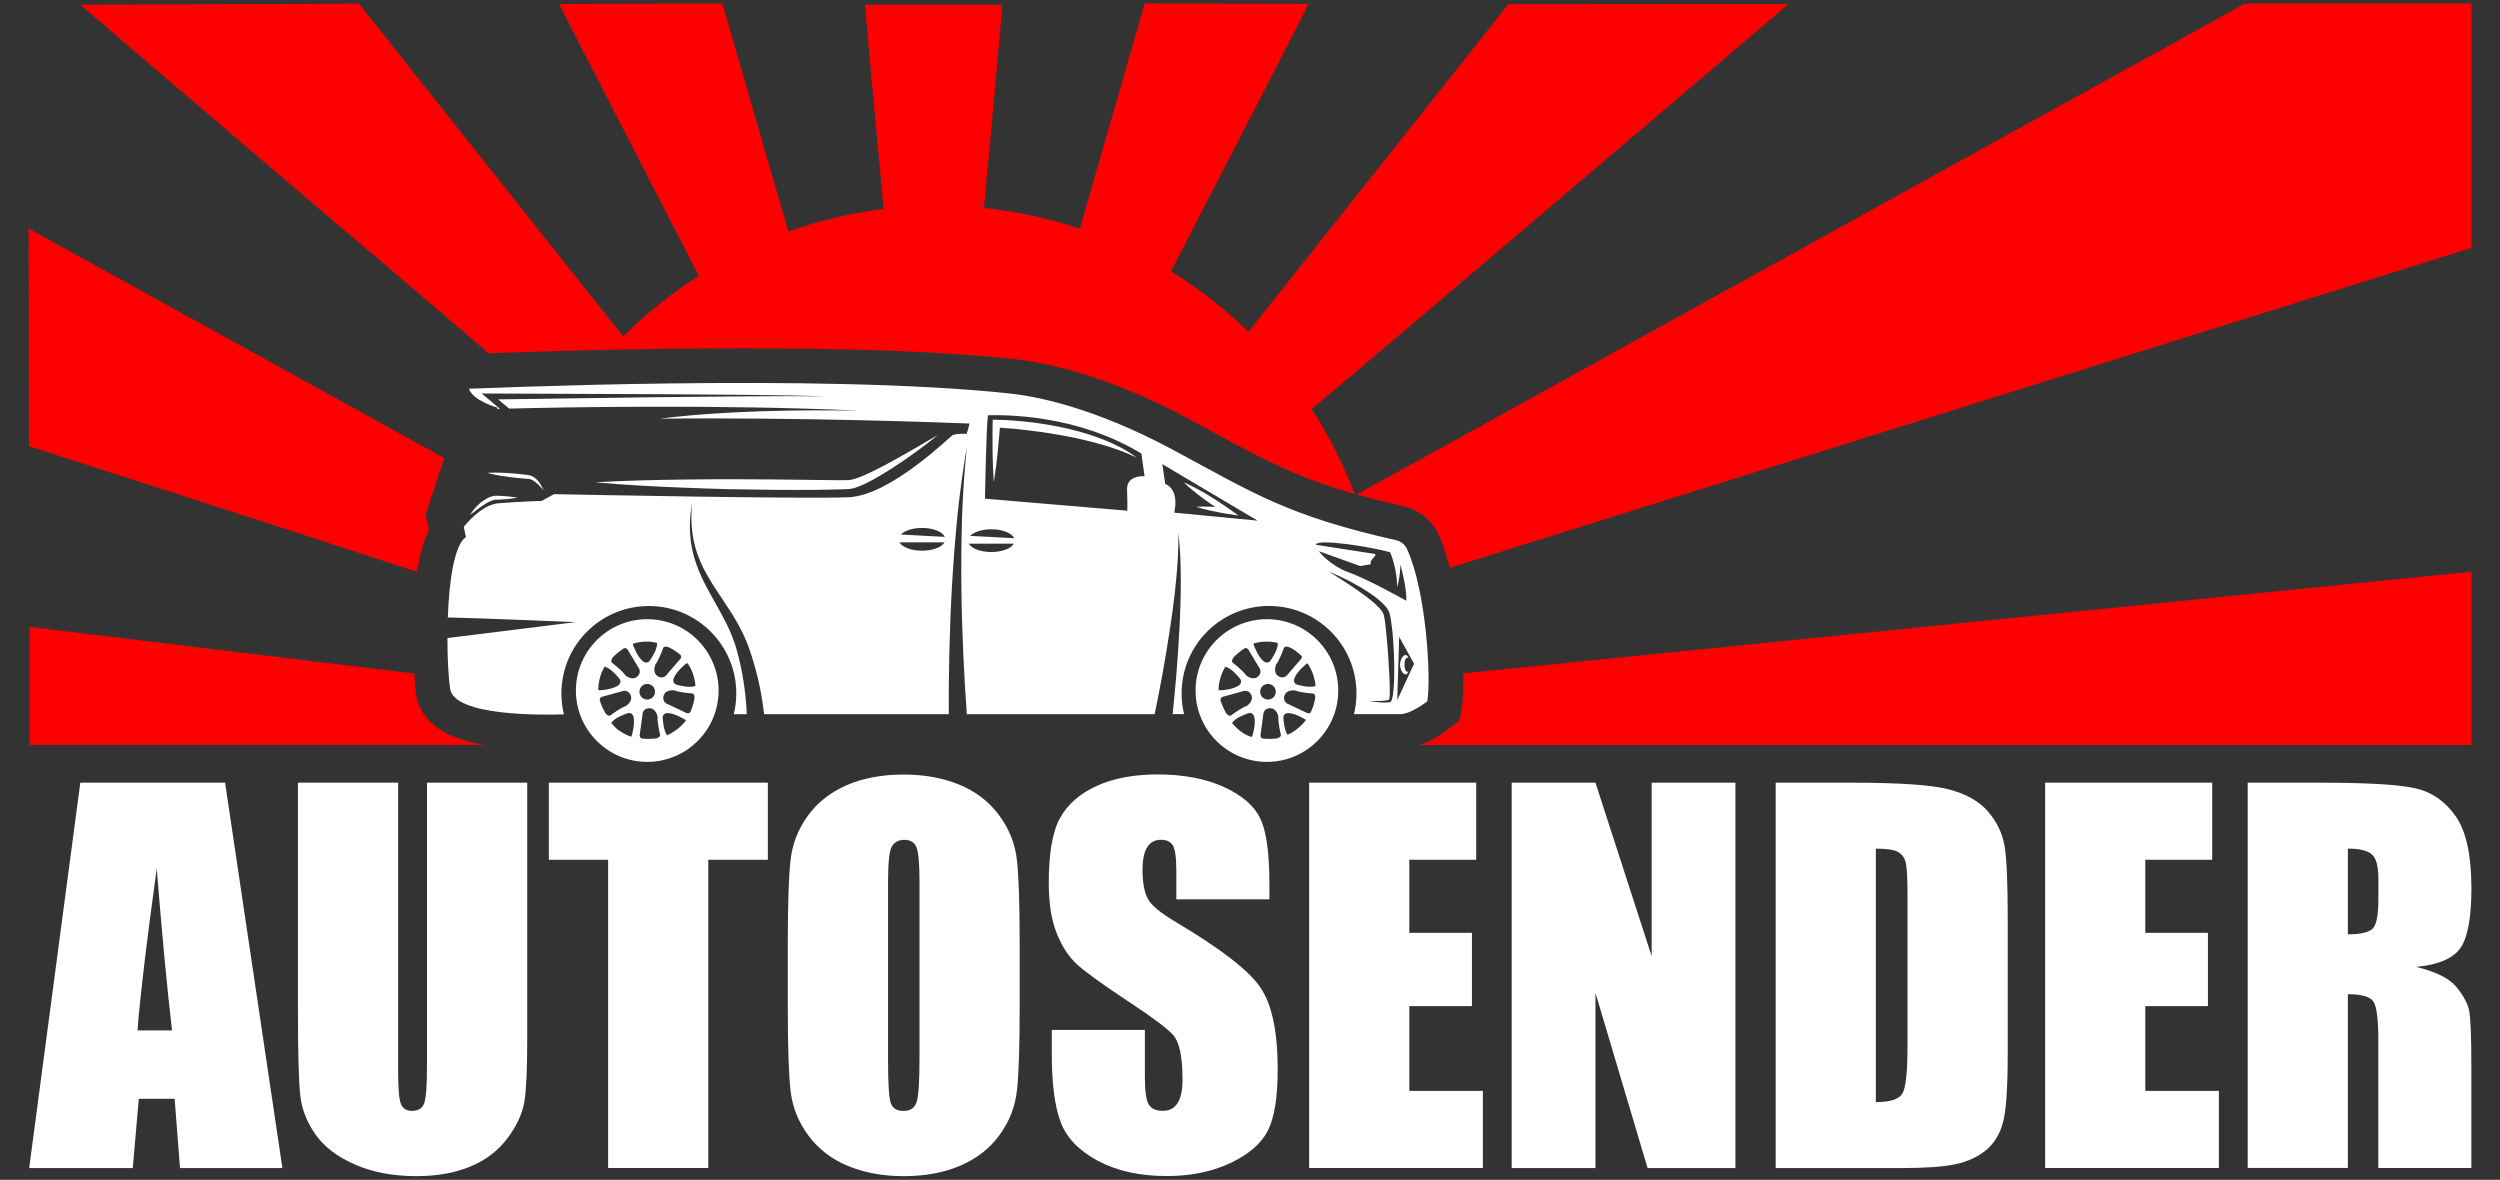 <svg width="89" height="42" viewBox="0 0 89 42" fill="none" xmlns="http://www.w3.org/2000/svg">
<rect x="0" y="0" width="89" height="42" fill="#333333" stroke="none"/>
<path d="M8.013 27.863L10.054 41.583H6.409L6.217 39.117H4.941L4.727 41.583H1.039L2.859 27.863H8.013ZM6.124 36.683C5.943 35.129 5.763 33.209 5.58 30.921C5.216 33.549 4.988 35.469 4.895 36.683H6.124Z" fill="white"/>
<path d="M18.769 27.863V37.033C18.769 38.073 18.736 38.803 18.667 39.223C18.598 39.644 18.399 40.076 18.066 40.521C17.733 40.965 17.294 41.3 16.747 41.528C16.203 41.756 15.559 41.87 14.82 41.87C14.001 41.87 13.278 41.735 12.651 41.464C12.024 41.193 11.556 40.839 11.244 40.404C10.933 39.969 10.75 39.511 10.693 39.026C10.636 38.544 10.607 37.527 10.607 35.98V27.863H14.174V38.149C14.174 38.748 14.207 39.131 14.271 39.297C14.335 39.463 14.469 39.547 14.666 39.547C14.892 39.547 15.037 39.454 15.103 39.271C15.167 39.088 15.2 38.653 15.2 37.971V27.863H18.769Z" fill="white"/>
<path d="M27.335 27.863V30.608H25.215V41.581H21.649V30.608H19.539V27.863H27.335Z" fill="white"/>
<path d="M36.3 35.898C36.3 37.276 36.267 38.252 36.203 38.825C36.139 39.398 35.934 39.923 35.592 40.396C35.25 40.871 34.789 41.234 34.207 41.489C33.625 41.743 32.948 41.871 32.173 41.871C31.439 41.871 30.778 41.75 30.194 41.51C29.609 41.27 29.139 40.909 28.782 40.429C28.426 39.949 28.215 39.426 28.148 38.861C28.079 38.295 28.046 37.307 28.046 35.895V33.548C28.046 32.17 28.079 31.193 28.143 30.62C28.207 30.048 28.412 29.523 28.754 29.047C29.096 28.572 29.557 28.209 30.139 27.954C30.721 27.7 31.399 27.574 32.173 27.574C32.907 27.574 33.568 27.695 34.153 27.935C34.737 28.175 35.207 28.537 35.564 29.017C35.92 29.497 36.132 30.019 36.198 30.585C36.267 31.15 36.3 32.139 36.3 33.55V35.898ZM32.734 31.388C32.734 30.749 32.698 30.342 32.627 30.164C32.556 29.986 32.411 29.898 32.19 29.898C32.005 29.898 31.86 29.969 31.762 30.114C31.662 30.259 31.615 30.684 31.615 31.39V37.796C31.615 38.592 31.648 39.084 31.712 39.269C31.776 39.455 31.928 39.55 32.166 39.55C32.408 39.55 32.565 39.443 32.632 39.229C32.701 39.015 32.734 38.504 32.734 37.696V31.388Z" fill="white"/>
<path d="M45.189 32.016H41.877V30.999C41.877 30.524 41.834 30.222 41.751 30.091C41.665 29.961 41.525 29.896 41.328 29.896C41.114 29.896 40.95 29.984 40.841 30.16C40.731 30.336 40.674 30.602 40.674 30.956C40.674 31.415 40.736 31.759 40.86 31.99C40.978 32.223 41.313 32.501 41.867 32.829C43.454 33.772 44.455 34.544 44.868 35.15C45.282 35.756 45.486 36.73 45.486 38.073C45.486 39.049 45.372 39.769 45.144 40.233C44.916 40.696 44.474 41.083 43.818 41.397C43.162 41.71 42.399 41.867 41.53 41.867C40.575 41.867 39.76 41.687 39.085 41.325C38.41 40.964 37.968 40.503 37.759 39.945C37.55 39.387 37.445 38.593 37.445 37.564V36.666H40.758V38.334C40.758 38.847 40.805 39.18 40.898 39.325C40.99 39.472 41.157 39.546 41.394 39.546C41.632 39.546 41.808 39.453 41.924 39.265C42.041 39.078 42.098 38.802 42.098 38.434C42.098 37.626 41.988 37.098 41.767 36.849C41.542 36.599 40.986 36.186 40.097 35.604C39.211 35.017 38.621 34.589 38.334 34.325C38.046 34.059 37.806 33.694 37.619 33.223C37.429 32.755 37.336 32.156 37.336 31.427C37.336 30.377 37.469 29.607 37.737 29.122C38.006 28.635 38.438 28.257 39.037 27.981C39.636 27.708 40.358 27.57 41.207 27.57C42.133 27.57 42.922 27.72 43.576 28.019C44.229 28.319 44.659 28.697 44.873 29.15C45.084 29.604 45.191 30.377 45.191 31.467V32.016H45.189Z" fill="white"/>
<path d="M46.605 27.863H52.553V30.608H50.172V33.209H52.401V35.818H50.172V38.836H52.79V41.581H46.605V27.863Z" fill="white"/>
<path d="M61.781 27.863V41.583H58.654L56.798 35.346V41.583H53.816V27.863H56.798L58.799 34.041V27.863H61.781Z" fill="white"/>
<path d="M63.214 27.863H65.882C67.605 27.863 68.769 27.942 69.377 28.101C69.986 28.26 70.447 28.519 70.763 28.88C71.079 29.241 71.276 29.645 71.357 30.087C71.438 30.529 71.475 31.401 71.475 32.701V37.505C71.475 38.736 71.418 39.561 71.302 39.977C71.186 40.392 70.984 40.716 70.696 40.951C70.409 41.186 70.052 41.35 69.629 41.443C69.206 41.535 68.567 41.583 67.714 41.583H63.214V27.863ZM66.78 30.211V39.235C67.294 39.235 67.61 39.133 67.728 38.926C67.847 38.72 67.907 38.159 67.907 37.244V31.915C67.907 31.292 67.888 30.895 67.847 30.719C67.807 30.544 67.717 30.415 67.576 30.334C67.436 30.251 67.17 30.211 66.78 30.211Z" fill="white"/>
<path d="M72.807 27.863H78.754V30.608H76.373V33.209H78.602V35.818H76.373V38.836H78.992V41.581H72.807V27.863Z" fill="white"/>
<path d="M80.018 27.863H82.543C84.226 27.863 85.366 27.927 85.963 28.058C86.559 28.189 87.044 28.519 87.419 29.054C87.794 29.588 87.982 30.439 87.982 31.608C87.982 32.675 87.849 33.392 87.583 33.761C87.317 34.129 86.794 34.348 86.015 34.421C86.721 34.597 87.196 34.83 87.438 35.125C87.68 35.419 87.832 35.688 87.892 35.932C87.951 36.177 87.98 36.854 87.98 37.962V41.581H84.668V37.021C84.668 36.286 84.611 35.833 84.494 35.657C84.378 35.481 84.076 35.393 83.584 35.393V41.578H80.018V27.863ZM83.584 30.211V33.262C83.986 33.262 84.266 33.207 84.428 33.095C84.589 32.986 84.67 32.627 84.67 32.024V31.271C84.67 30.836 84.592 30.551 84.437 30.415C84.283 30.28 83.998 30.211 83.584 30.211Z" fill="white"/>
<path d="M15.272 18.858L15.153 18.316L15.816 16.308C10.907 13.597 5.986 10.881 1.018 8.137C1.018 10.71 1.029 15.885 1.029 15.885C1.029 15.885 9.697 18.668 14.846 20.357C14.934 19.794 15.07 19.269 15.272 18.858Z" fill="#FF0000"/>
<path d="M17.399 12.576C18.879 12.521 22.526 12.398 26.449 12.398C30.431 12.398 33.651 12.524 36.025 12.773C37.343 12.913 39.515 13.403 42.386 14.949C42.671 15.104 42.941 15.251 43.2 15.391C45.002 16.37 46.154 16.995 48.224 17.587C47.822 16.518 47.306 15.505 46.696 14.56C47.991 13.476 49.279 12.383 50.566 11.293C54.24 8.178 63.671 0.144 63.671 0.144L63.371 0.142L53.698 0.151C53.698 0.151 47.765 7.633 44.446 11.811C43.609 10.996 42.685 10.273 41.685 9.658C43.581 6.001 46.316 0.686 46.587 0.137C44.812 0.137 40.751 0.125 40.751 0.125C40.751 0.125 39.437 4.682 38.441 8.144C37.351 7.778 36.21 7.524 35.027 7.403C35.317 4.357 35.664 0.46 35.68 0.17C34.017 0.17 32.43 0.17 30.795 0.17C30.812 0.446 31.166 4.354 31.458 7.443C30.284 7.588 29.148 7.857 28.067 8.244C27.064 4.775 25.715 0.127 25.715 0.127C25.715 0.127 20.276 0.139 19.903 0.139C19.965 0.289 23.146 6.45 24.876 9.817C23.902 10.44 22.999 11.164 22.186 11.979C19.28 8.323 12.777 0.13 12.777 0.13L2.854 0.168C2.854 0.168 8.581 5.072 11.176 7.275C12.794 8.646 15.284 10.768 17.399 12.576Z" fill="#FF0000"/>
<path d="M79.923 0.125C79.923 0.125 54.654 14.089 48.3 17.606C48.796 17.746 49.348 17.884 49.973 18.026C50.514 18.15 50.978 18.523 51.211 19.027C51.37 19.374 51.503 19.778 51.614 20.212C61.173 17.219 85.719 9.534 87.983 8.824C87.983 5.925 87.983 3.026 87.983 0.125C85.464 0.13 79.923 0.125 79.923 0.125Z" fill="#FF0000"/>
<path d="M52.042 25.166L51.966 25.638L51.591 25.935C51.405 26.083 51.016 26.356 50.555 26.522H87.983V20.352L52.092 23.97C52.102 24.491 52.083 24.914 52.042 25.166Z" fill="#FF0000"/>
<path d="M14.809 24.696C14.806 24.687 14.778 24.411 14.749 23.979L1.049 22.32V26.517H17.249C16.002 26.307 14.975 25.813 14.809 24.696Z" fill="#FF0000"/>
<path d="M39.321 15.666C38.914 15.502 38.496 15.376 38.071 15.274C37.646 15.172 37.215 15.101 36.783 15.041C36.348 14.991 35.918 14.948 35.476 14.944L35.341 14.941L35.338 15.072C35.336 15.245 35.331 15.421 35.334 15.595C35.334 15.768 35.334 15.944 35.336 16.118C35.338 16.291 35.343 16.467 35.35 16.643C35.357 16.819 35.367 16.992 35.379 17.168C35.407 16.994 35.433 16.821 35.455 16.647C35.476 16.474 35.498 16.3 35.514 16.127C35.533 15.954 35.55 15.78 35.564 15.607C35.576 15.478 35.586 15.35 35.595 15.224C35.978 15.253 36.362 15.286 36.745 15.338C37.17 15.388 37.593 15.459 38.014 15.538C38.223 15.578 38.432 15.623 38.641 15.673C38.848 15.723 39.055 15.778 39.261 15.837C39.466 15.899 39.67 15.963 39.872 16.039C40.074 16.115 40.271 16.198 40.468 16.291C40.119 16.03 39.727 15.828 39.321 15.666Z" fill="white"/>
<path d="M42.851 17.759C42.986 17.859 43.127 17.956 43.267 18.049C43.222 18.046 43.179 18.041 43.134 18.039C42.951 18.032 42.766 18.03 42.58 18.041C42.756 18.099 42.937 18.144 43.115 18.184C43.295 18.222 43.474 18.258 43.654 18.286L44.096 18.355L43.725 18.094C43.476 17.918 43.222 17.752 42.958 17.595C42.825 17.519 42.694 17.44 42.556 17.372C42.421 17.3 42.283 17.231 42.141 17.172C42.252 17.281 42.369 17.381 42.487 17.478C42.606 17.576 42.727 17.666 42.851 17.759Z" fill="white"/>
<path d="M50.039 24.01C50.079 24.01 50.117 23.956 50.146 23.903C50.134 23.91 50.122 23.915 50.108 23.915C50.039 23.915 49.999 23.801 49.999 23.663C49.999 23.523 50.039 23.411 50.108 23.411C50.12 23.411 50.134 23.416 50.146 23.423C50.117 23.371 50.079 23.316 50.039 23.316C49.951 23.316 49.842 23.485 49.842 23.666C49.842 23.841 49.951 24.01 50.039 24.01Z" fill="white"/>
<path d="M18.437 17.018L18.715 17.042C18.76 17.044 18.81 17.046 18.843 17.051C18.879 17.061 18.917 17.073 18.955 17.091C19.102 17.172 19.231 17.312 19.349 17.455C19.281 17.282 19.181 17.113 19.014 16.994C18.974 16.963 18.924 16.939 18.872 16.925C18.812 16.913 18.77 16.909 18.725 16.901L18.449 16.871C18.266 16.854 18.081 16.837 17.895 16.83C17.71 16.823 17.525 16.821 17.337 16.832C17.517 16.882 17.701 16.916 17.883 16.947C18.069 16.975 18.252 16.997 18.437 17.018Z" fill="white"/>
<path d="M50.089 19.545C50.015 19.386 49.87 19.269 49.699 19.231C45.847 18.362 44.64 17.566 41.801 16.036C38.897 14.472 36.837 14.101 35.896 14.002C29.049 13.282 17.059 13.838 16.695 13.838C16.826 14.265 17.71 14.512 17.71 14.512L17.695 14.558C17.726 14.558 17.76 14.555 17.798 14.555L17.375 14.199L17.149 14.009H17.441L23.462 14.033L26.473 14.056C27.476 14.068 28.481 14.075 29.483 14.116C28.481 14.094 27.476 14.106 26.473 14.111L23.462 14.139L17.731 14.218L18.128 14.546C20.053 14.498 25.556 14.391 30.602 14.619C28.414 14.584 25.72 14.622 23.491 14.905C28.507 14.85 33.682 15.045 34.518 15.078C34.43 15.403 34.414 15.444 34.414 15.444C34.414 15.444 34.022 15.425 33.908 15.496C33.796 15.565 31.703 17.628 30.225 17.701C28.832 17.77 20.677 17.611 19.725 17.592L19.285 17.832C19.285 17.832 18.601 17.851 17.76 17.915C17.27 17.953 16.812 18.39 16.51 18.754L16.531 18.854L16.588 19.115C16.168 19.405 15.989 20.698 15.942 21.98C17.113 22.007 20.497 22.147 20.497 22.147L15.928 22.715C15.928 23.466 15.968 24.14 16.023 24.518C16.172 25.514 19.378 25.454 20.076 25.431C20.017 25.193 19.986 24.944 19.986 24.687C19.986 22.967 21.381 21.574 23.099 21.574C24.819 21.574 26.212 22.969 26.212 24.687C26.212 24.941 26.181 25.188 26.123 25.426C26.273 25.426 26.43 25.426 26.584 25.426C26.577 25.295 26.573 25.167 26.561 25.036C26.532 24.684 26.487 24.335 26.423 23.988C26.361 23.644 26.278 23.292 26.176 22.964C26.069 22.634 25.924 22.313 25.758 22C25.43 21.37 25.016 20.752 24.779 20.051C24.657 19.704 24.586 19.338 24.565 18.975C24.543 18.609 24.577 18.245 24.639 17.891C24.603 18.25 24.601 18.614 24.648 18.968C24.695 19.322 24.793 19.666 24.933 19.992C25.213 20.645 25.658 21.211 26.047 21.833C26.242 22.145 26.423 22.472 26.568 22.819C26.708 23.171 26.817 23.52 26.912 23.879C27.008 24.238 27.084 24.599 27.14 24.965C27.164 25.117 27.186 25.271 27.205 25.426C29.205 25.426 31.47 25.426 33.777 25.426C33.772 24.727 33.779 24.034 33.794 23.337C33.813 22.508 33.843 21.676 33.891 20.849C33.938 20.02 34.003 19.193 34.084 18.369C34.171 17.544 34.278 16.722 34.423 15.905C34.333 16.729 34.283 17.554 34.25 18.378C34.224 19.205 34.217 20.03 34.224 20.857C34.233 21.683 34.259 22.508 34.295 23.332C34.326 24.031 34.369 24.73 34.419 25.426C36.7 25.426 39 25.426 41.105 25.426C41.197 24.979 41.288 24.53 41.369 24.079C41.471 23.515 41.566 22.95 41.651 22.384C41.737 21.819 41.813 21.249 41.867 20.678C41.922 20.108 41.965 19.535 41.946 18.96C42.022 19.531 42.034 20.111 42.036 20.686C42.036 21.263 42.017 21.84 41.986 22.415C41.956 22.993 41.917 23.568 41.867 24.143C41.832 24.57 41.791 24.996 41.746 25.424C41.882 25.424 42.02 25.424 42.153 25.424C42.096 25.186 42.065 24.939 42.065 24.684C42.065 22.964 43.459 21.572 45.177 21.572C46.898 21.572 48.29 22.967 48.29 24.684C48.29 24.939 48.259 25.186 48.202 25.424C49.193 25.424 49.792 25.424 49.844 25.424C50.234 25.424 50.811 24.967 50.811 24.967C50.954 24.166 50.78 21.052 50.089 19.545ZM32.822 19.605C32.439 19.605 32.116 19.479 32.021 19.307H33.625C33.527 19.479 33.207 19.605 32.822 19.605ZM32.069 19.029C32.202 18.892 32.489 18.794 32.822 18.794C33.221 18.794 33.551 18.93 33.634 19.113L32.069 19.029ZM35.291 19.652C34.908 19.652 34.585 19.526 34.49 19.355H36.094C35.996 19.526 35.673 19.652 35.291 19.652ZM34.537 19.077C34.67 18.939 34.958 18.842 35.291 18.842C35.69 18.842 36.02 18.977 36.103 19.16L34.537 19.077ZM40.133 18.181L35.065 17.753V17.715C35.065 17.715 35.115 14.969 35.176 14.783C35.723 14.771 38.303 14.733 40.634 16.147C40.746 16.953 40.746 16.953 40.746 16.953C40.746 16.953 40.105 16.898 40.123 17.428C40.142 17.958 40.133 18.181 40.133 18.181ZM41.801 18.25C41.801 18.25 42.017 17.456 41.483 17.226C41.428 16.843 41.378 16.523 41.378 16.523L44.771 18.535L41.801 18.25ZM46.948 19.621L48.421 20.151L48.801 20.087C48.742 19.89 49.112 19.745 48.908 19.714L46.845 19.395C46.862 19.158 48.799 19.467 49.49 19.659C49.521 19.735 49.549 19.816 49.576 19.897C49.609 20.004 49.637 20.113 49.661 20.222C49.685 20.331 49.704 20.446 49.718 20.557C49.732 20.671 49.737 20.785 49.739 20.902C49.768 20.79 49.797 20.676 49.813 20.56C49.832 20.443 49.844 20.327 49.849 20.208C49.851 20.17 49.849 20.13 49.851 20.091C49.956 20.467 50.082 21.052 50.065 21.387C50.065 21.387 48.632 20.581 47.962 20.358C47.637 20.241 47.154 19.904 46.948 19.621ZM49.614 24.499C49.599 24.635 49.595 24.768 49.549 24.91C49.542 24.929 49.535 24.946 49.519 24.97C49.514 24.974 49.509 24.982 49.499 24.989C49.495 24.991 49.49 24.996 49.485 24.996C49.48 24.998 49.471 25.001 49.471 25.001L49.445 25.003C49.409 25.008 49.376 25.008 49.34 25.01C49.271 25.012 49.203 25.01 49.136 25.005C49.001 24.996 48.867 24.977 48.734 24.953C48.87 24.96 49.003 24.96 49.136 24.953C49.203 24.951 49.269 24.944 49.333 24.936C49.367 24.932 49.397 24.927 49.431 24.92L49.447 24.917C49.45 24.913 49.454 24.898 49.457 24.887C49.478 24.768 49.478 24.63 49.476 24.499C49.473 24.366 49.469 24.233 49.464 24.1C49.438 23.568 49.402 23.033 49.347 22.503C49.333 22.37 49.321 22.239 49.302 22.109C49.293 22.045 49.283 21.98 49.269 21.919C49.262 21.886 49.257 21.869 49.245 21.845C49.236 21.821 49.219 21.798 49.205 21.774C49.141 21.676 49.048 21.584 48.953 21.496C48.856 21.41 48.753 21.327 48.649 21.246C48.226 20.928 47.772 20.64 47.316 20.351C47.815 20.557 48.295 20.802 48.749 21.104C48.863 21.18 48.974 21.258 49.079 21.349C49.186 21.439 49.288 21.532 49.378 21.655C49.4 21.686 49.421 21.719 49.438 21.757C49.457 21.793 49.471 21.84 49.478 21.874C49.495 21.945 49.507 22.011 49.519 22.08C49.54 22.216 49.557 22.351 49.571 22.484C49.621 23.024 49.645 23.561 49.633 24.102C49.63 24.228 49.626 24.361 49.614 24.499ZM49.742 24.924L49.811 22.672L50.341 23.63L49.742 24.924Z" fill="white"/>
<path d="M17.04 17.956C16.921 18.068 16.819 18.191 16.735 18.331C16.864 18.234 16.987 18.137 17.113 18.046C17.239 17.958 17.37 17.873 17.505 17.823C17.522 17.816 17.538 17.811 17.555 17.806C17.572 17.802 17.588 17.794 17.605 17.794L17.655 17.79C17.672 17.787 17.693 17.79 17.712 17.787C17.79 17.783 17.869 17.783 17.95 17.775C18.106 17.764 18.266 17.749 18.425 17.718C18.268 17.688 18.109 17.671 17.95 17.661C17.871 17.654 17.79 17.654 17.712 17.649C17.691 17.649 17.674 17.647 17.65 17.649L17.581 17.657C17.558 17.659 17.538 17.666 17.517 17.671C17.496 17.676 17.474 17.68 17.455 17.69C17.372 17.718 17.301 17.764 17.232 17.806C17.163 17.849 17.096 17.899 17.04 17.956Z" fill="white"/>
<path d="M27.53 17.438C28.06 17.441 28.587 17.443 29.117 17.438C29.384 17.434 29.647 17.429 29.913 17.422C29.98 17.419 30.046 17.417 30.115 17.415L30.218 17.41L30.244 17.407L30.274 17.403L30.334 17.393C30.484 17.358 30.612 17.305 30.738 17.248C31.235 17.018 31.676 16.726 32.118 16.431C32.556 16.129 32.983 15.818 33.394 15.48C32.936 15.749 32.482 16.017 32.021 16.274C31.791 16.402 31.56 16.531 31.327 16.649C31.094 16.768 30.859 16.885 30.621 16.98C30.503 17.025 30.381 17.065 30.272 17.084L30.234 17.089L30.215 17.091H30.191L30.096 17.094C30.035 17.096 29.968 17.096 29.904 17.096C29.642 17.096 29.376 17.091 29.115 17.087L27.53 17.068L25.945 17.061C25.418 17.065 24.888 17.061 24.358 17.072C23.301 17.084 22.243 17.11 21.184 17.17C22.239 17.265 23.296 17.32 24.353 17.362C24.881 17.386 25.411 17.398 25.938 17.415C26.473 17.424 27.003 17.431 27.53 17.438Z" fill="white"/>
<path d="M45.102 22.043C43.7 22.043 42.562 23.181 42.562 24.583C42.562 25.985 43.7 27.123 45.102 27.123C46.504 27.123 47.642 25.985 47.642 24.583C47.642 23.181 46.504 22.043 45.102 22.043ZM44.633 22.905C44.783 22.865 44.94 22.841 45.102 22.841C45.156 22.841 45.211 22.844 45.263 22.849C45.401 22.865 45.491 22.891 45.491 22.891C45.496 23.124 45.313 23.39 45.235 23.511C45.156 23.633 45.026 23.568 45.026 23.568C44.793 23.426 44.633 22.958 44.633 22.958V22.905ZM43.379 24.557C43.386 24.091 43.624 23.735 43.624 23.735C43.847 23.797 44.049 24.046 44.144 24.158C44.239 24.269 44.139 24.374 44.139 24.374C43.937 24.557 43.443 24.576 43.443 24.576L43.379 24.557ZM43.678 25.419C43.614 25.36 43.486 25.061 43.453 24.937C43.419 24.814 43.586 24.79 43.586 24.79L44.227 24.614C44.46 24.524 44.543 24.738 44.543 24.738C44.653 24.963 44.379 25.134 44.379 25.134C44.201 25.194 43.906 25.41 43.833 25.465C43.761 25.517 43.678 25.419 43.678 25.419ZM44.584 26.199L44.555 26.237C44.472 26.211 44.394 26.175 44.318 26.137C44.025 25.961 43.859 25.735 43.859 25.735C43.994 25.545 44.301 25.443 44.436 25.393C44.574 25.343 44.636 25.474 44.636 25.474C44.736 25.728 44.584 26.199 44.584 26.199ZM44.783 24.086C44.596 24.253 44.358 24.037 44.358 24.037C44.253 23.882 43.966 23.654 43.892 23.599C43.821 23.545 43.892 23.438 43.892 23.438C43.93 23.359 44.184 23.155 44.296 23.088C44.408 23.022 44.472 23.176 44.472 23.176L44.814 23.747C44.966 23.949 44.783 24.086 44.783 24.086ZM45.14 24.348C45.294 24.348 45.418 24.471 45.418 24.626C45.418 24.78 45.294 24.904 45.14 24.904C44.985 24.904 44.862 24.78 44.862 24.626C44.862 24.474 44.985 24.348 45.14 24.348ZM45.496 26.275C45.418 26.31 45.09 26.31 44.964 26.294C44.835 26.277 44.881 26.113 44.881 26.113L44.971 25.455C44.978 25.206 45.209 25.213 45.209 25.213C45.458 25.201 45.51 25.519 45.51 25.519C45.496 25.707 45.577 26.063 45.598 26.151C45.617 26.237 45.496 26.275 45.496 26.275ZM45.517 24.075C45.301 23.949 45.432 23.654 45.432 23.654C45.546 23.507 45.672 23.162 45.703 23.077C45.734 22.991 45.855 23.027 45.855 23.027C45.883 23.031 45.936 23.055 45.993 23.086C46.123 23.165 46.242 23.257 46.349 23.366C46.356 23.433 46.285 23.497 46.285 23.497L45.85 24.001C45.708 24.205 45.517 24.075 45.517 24.075ZM45.838 26.161C45.719 25.975 45.7 25.693 45.688 25.56C45.677 25.415 45.819 25.389 45.819 25.389C46.076 25.362 46.454 25.602 46.494 25.628C46.323 25.854 46.097 26.04 45.838 26.161ZM46.824 24.832C46.796 25.023 46.739 25.203 46.656 25.369C46.591 25.429 46.484 25.36 46.484 25.36L45.883 25.075C45.648 24.992 45.724 24.776 45.724 24.776C45.788 24.533 46.107 24.581 46.107 24.581C46.28 24.652 46.646 24.683 46.736 24.688C46.827 24.695 46.824 24.821 46.824 24.821C46.824 24.823 46.824 24.828 46.824 24.832ZM46.187 24.376C46.047 24.341 46.066 24.198 46.066 24.198C46.126 23.932 46.515 23.63 46.515 23.63L46.551 23.618C46.708 23.854 46.808 24.127 46.836 24.424C46.62 24.49 46.323 24.41 46.187 24.376Z" fill="white"/>
<path d="M23.042 22.043C21.64 22.043 20.502 23.181 20.502 24.583C20.502 25.985 21.64 27.123 23.042 27.123C24.444 27.123 25.582 25.985 25.582 24.583C25.582 23.181 24.444 22.043 23.042 22.043ZM22.536 22.915C22.695 22.867 22.866 22.839 23.042 22.839C23.075 22.839 23.108 22.841 23.142 22.844C23.294 22.86 23.394 22.891 23.394 22.891C23.398 23.124 23.215 23.39 23.137 23.511C23.059 23.633 22.928 23.568 22.928 23.568C22.695 23.426 22.536 22.958 22.536 22.958V22.915ZM21.298 24.562C21.3 24.334 21.346 24.117 21.429 23.918C21.481 23.804 21.526 23.732 21.526 23.732C21.749 23.794 21.951 24.044 22.046 24.155C22.142 24.267 22.042 24.372 22.042 24.372C21.84 24.555 21.346 24.573 21.346 24.573L21.298 24.562ZM21.581 25.419C21.517 25.36 21.388 25.061 21.355 24.937C21.322 24.814 21.488 24.79 21.488 24.79L22.13 24.614C22.362 24.524 22.446 24.738 22.446 24.738C22.555 24.963 22.282 25.134 22.282 25.134C22.103 25.194 21.809 25.41 21.735 25.465C21.662 25.517 21.581 25.419 21.581 25.419ZM22.486 26.199L22.465 26.227C22.284 26.163 22.115 26.07 21.968 25.954C21.835 25.835 21.761 25.735 21.761 25.735C21.897 25.545 22.203 25.443 22.339 25.393C22.477 25.343 22.538 25.474 22.538 25.474C22.638 25.728 22.486 26.199 22.486 26.199ZM22.686 24.086C22.498 24.253 22.26 24.037 22.26 24.037C22.156 23.882 21.868 23.654 21.794 23.599C21.723 23.545 21.794 23.438 21.794 23.438C21.833 23.359 22.087 23.155 22.198 23.088C22.31 23.022 22.374 23.176 22.374 23.176L22.716 23.747C22.869 23.949 22.686 24.086 22.686 24.086ZM23.042 24.348C23.196 24.348 23.32 24.471 23.32 24.626C23.32 24.78 23.196 24.904 23.042 24.904C22.887 24.904 22.764 24.78 22.764 24.626C22.762 24.474 22.887 24.348 23.042 24.348ZM23.396 26.275C23.318 26.31 22.99 26.31 22.864 26.294C22.735 26.277 22.781 26.113 22.781 26.113L22.871 25.455C22.878 25.206 23.108 25.213 23.108 25.213C23.358 25.201 23.41 25.519 23.41 25.519C23.396 25.707 23.477 26.063 23.498 26.151C23.52 26.237 23.396 26.275 23.396 26.275ZM23.42 24.075C23.204 23.949 23.334 23.654 23.334 23.654C23.448 23.507 23.574 23.162 23.605 23.077C23.636 22.991 23.757 23.027 23.757 23.027C23.843 23.038 24.116 23.217 24.213 23.302C24.311 23.388 24.185 23.497 24.185 23.497L23.75 24.001C23.608 24.205 23.42 24.075 23.42 24.075ZM23.748 26.175C23.622 25.99 23.603 25.697 23.591 25.56C23.579 25.415 23.722 25.389 23.722 25.389C23.992 25.36 24.406 25.633 24.406 25.633L24.42 25.65C24.242 25.876 24.011 26.059 23.748 26.175ZM24.582 25.334C24.527 25.45 24.384 25.358 24.384 25.358L23.783 25.073C23.548 24.989 23.624 24.773 23.624 24.773C23.688 24.531 24.007 24.578 24.007 24.578C24.18 24.649 24.546 24.68 24.636 24.685C24.727 24.692 24.724 24.818 24.724 24.818C24.736 24.906 24.639 25.217 24.582 25.334ZM24.09 24.376C23.95 24.341 23.969 24.198 23.969 24.198C24.028 23.932 24.418 23.63 24.418 23.63L24.48 23.609C24.746 23.991 24.758 24.421 24.758 24.421C24.541 24.497 24.23 24.412 24.09 24.376Z" fill="white"/>
</svg>
